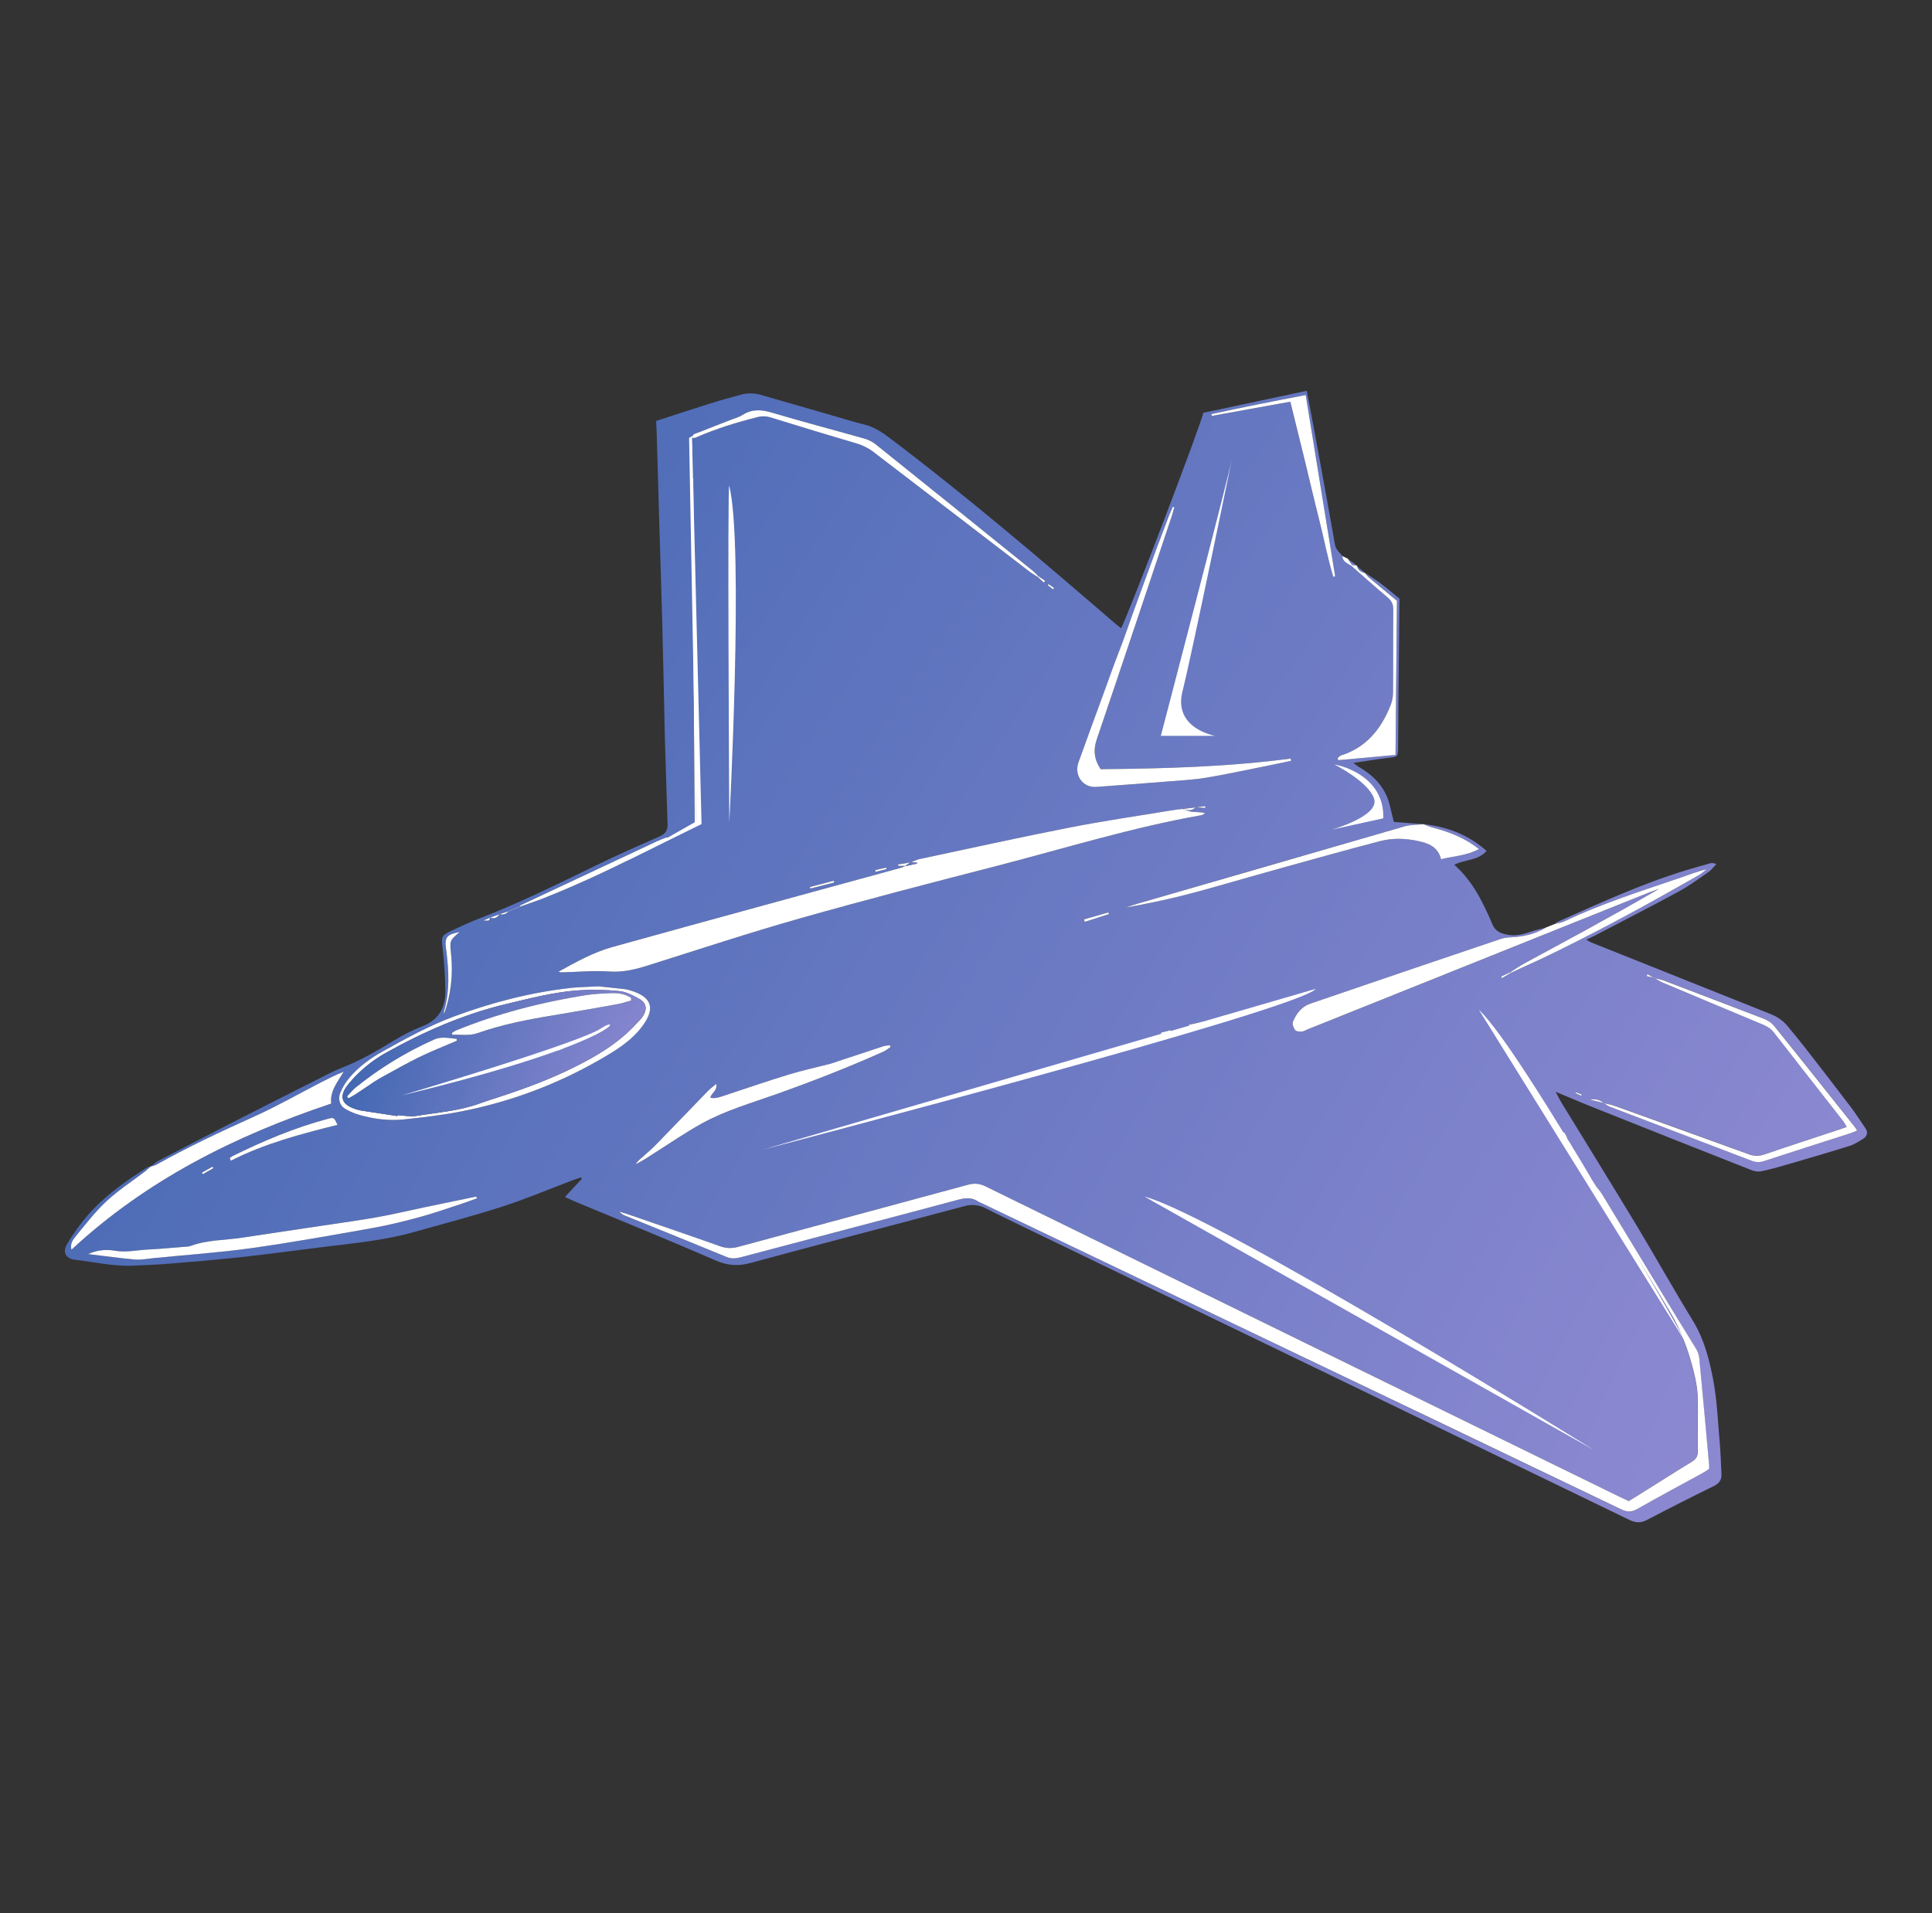 <svg width="105" height="104" viewBox="0 0 105 104" fill="none" xmlns="http://www.w3.org/2000/svg">
<rect x="0" y="0" width="105" height="104" fill="#333333" stroke="none"/>
<path d="M77.342 44.796C78.623 44.94 79.786 45.356 80.792 46.258C80.305 46.809 79.602 46.706 79.038 47.011C80.051 47.906 80.607 49.072 81.118 50.266C81.296 50.682 81.675 50.781 82.063 50.832C82.546 50.895 82.991 50.71 83.442 50.572C83.632 50.514 83.828 50.477 84.021 50.431L84.015 50.421C83.443 50.77 82.819 50.917 82.158 50.951C81.958 50.954 81.759 50.984 81.567 51.041C78.111 52.208 74.657 53.381 71.206 54.56C70.732 54.723 70.44 55.108 70.261 55.556C70.214 55.674 70.299 55.885 70.389 56.002C70.447 56.077 70.628 56.087 70.753 56.077C70.865 56.068 70.972 55.995 71.082 55.95C77.257 53.473 83.433 50.997 89.609 48.521C89.791 48.448 89.98 48.388 90.165 48.321C88.813 49.104 87.457 49.861 86.096 50.609C85.015 51.202 83.925 51.779 82.844 52.372C82.581 52.516 82.334 52.69 82.079 52.851L81.581 53.086L81.626 53.172L82.109 52.883C82.979 52.478 83.859 52.092 84.717 51.663C85.986 51.029 87.246 50.378 88.497 49.709C89.776 49.022 91.038 48.302 92.303 47.589C92.465 47.498 92.605 47.368 92.754 47.255C92.274 47.359 91.839 47.536 91.397 47.688C89.241 48.425 87.065 49.107 85.001 50.094C84.855 50.164 84.683 50.179 84.523 50.219L84.531 50.23C84.56 50.194 84.583 50.142 84.621 50.126C86.922 49.109 89.205 48.046 91.62 47.312C92.056 47.18 92.495 47.056 92.934 46.933C93.026 46.908 93.125 46.906 93.28 46.972C93.137 47.119 93.013 47.293 92.848 47.408C92.321 47.772 91.8 48.158 91.236 48.463C89.752 49.269 88.248 50.038 86.751 50.821C86.588 50.906 86.42 50.982 86.216 51.081C86.297 51.135 86.381 51.184 86.468 51.227C89.712 52.526 92.958 53.822 96.205 55.115C96.577 55.263 96.894 55.467 97.146 55.774C97.468 56.166 97.792 56.554 98.104 56.956C98.923 58.01 99.742 59.066 100.548 60.128C100.843 60.517 101.108 60.929 101.383 61.334C101.539 61.562 101.472 61.767 101.262 61.902C101.022 62.058 100.772 62.214 100.503 62.298C99.376 62.652 98.241 62.981 97.107 63.312C96.669 63.441 96.23 63.564 95.784 63.659C95.607 63.7 95.422 63.69 95.25 63.632C92.373 62.5 89.5 61.361 86.631 60.214C85.973 59.954 85.322 59.672 84.547 59.35C84.676 59.596 84.749 59.754 84.838 59.901C86.196 62.122 87.569 64.334 88.913 66.563C89.959 68.3 90.948 70.073 92.008 71.802C92.621 72.803 92.903 73.912 93.112 75.025C93.32 76.139 93.365 77.304 93.466 78.446C93.515 79 93.525 79.558 93.557 80.114C93.576 80.438 93.446 80.634 93.141 80.784C91.928 81.379 90.723 81.99 89.525 82.617C89.18 82.798 88.901 82.793 88.542 82.617C78.256 77.632 67.965 72.653 57.667 67.68C56.299 67.018 54.928 66.363 53.568 65.684C53.211 65.494 52.794 65.454 52.408 65.57C48.54 66.603 44.664 67.603 40.802 68.653C40.116 68.841 39.545 68.802 38.889 68.516C36.38 67.424 33.845 66.398 31.316 65.344C31.133 65.268 30.952 65.182 30.703 65.069L31.621 64.081L31.58 64.006C31.428 64.058 31.274 64.102 31.125 64.159C29.845 64.642 28.583 65.177 27.283 65.598C25.714 66.106 24.114 66.518 22.527 66.968C20.926 67.423 19.275 67.58 17.631 67.78C16.138 67.962 14.648 68.168 13.153 68.333C11.827 68.478 10.496 68.587 9.165 68.697C8.541 68.749 7.917 68.77 7.293 68.801C6.201 68.857 5.142 68.605 4.069 68.481C3.58 68.424 3.385 68.065 3.639 67.638C3.972 67.072 4.356 66.537 4.786 66.04C5.711 64.993 6.844 64.189 8.022 63.451C8.083 63.423 8.147 63.404 8.212 63.394C8.102 63.49 7.997 63.593 7.881 63.682C7.184 64.215 6.44 64.695 5.801 65.288C5.186 65.861 4.668 66.537 4.132 67.185C3.976 67.376 3.796 67.606 3.884 67.933C7.955 64.153 12.761 61.745 18.004 59.99C17.921 59.323 18.349 58.816 18.68 58.258C18.256 58.427 17.866 58.622 17.479 58.821C16.248 59.453 15.043 60.141 13.787 60.708C11.984 61.52 10.199 62.36 8.474 63.325C8.392 63.371 8.29 63.383 8.198 63.411C8.326 63.311 8.443 63.189 8.585 63.114C9.932 62.41 11.281 61.712 12.633 61.018C14.423 60.105 16.215 59.197 18.011 58.295C18.176 58.211 18.346 58.136 18.519 58.069C19.532 57.68 20.465 57.143 21.387 56.578C21.89 56.266 22.419 55.999 22.969 55.781C23.858 55.439 24.205 54.761 24.205 53.887C24.196 53.111 24.146 52.336 24.056 51.565C23.984 50.892 23.975 50.854 24.606 50.563C25.066 50.352 25.525 50.132 25.997 49.95C28.112 49.134 30.145 48.141 32.18 47.148C33.376 46.563 34.596 46.014 35.82 45.484C36.156 45.339 36.292 45.147 36.281 44.808C36.234 43.339 36.187 41.869 36.142 40.399C36.123 39.775 36.114 39.148 36.1 38.522C36.062 36.883 36.03 35.246 35.986 33.604C35.934 31.645 35.867 29.685 35.809 27.728C35.768 26.326 35.727 24.923 35.689 23.521C35.682 23.322 35.67 23.123 35.659 22.884C36.657 22.56 37.666 22.226 38.679 21.907C39.194 21.745 39.719 21.612 40.239 21.463C40.598 21.358 40.98 21.358 41.339 21.463C42.719 21.859 44.097 22.256 45.475 22.655C45.962 22.795 46.445 22.952 46.938 23.068C47.462 23.191 47.895 23.463 48.317 23.783C52.552 26.98 56.589 30.429 60.612 33.899C60.716 33.986 60.82 34.066 60.928 34.151C61.292 33.511 65.376 22.814 65.392 22.441L71.018 21.245C71.151 21.94 71.292 22.662 71.424 23.384C71.806 25.459 72.191 27.533 72.555 29.61C72.604 29.893 72.809 30.026 72.953 30.224C72.972 30.537 73.238 30.618 73.444 30.755C74.104 31.334 74.757 31.921 75.427 32.485C75.643 32.666 75.727 32.856 75.724 33.135C75.711 34.643 75.724 36.147 75.71 37.652C75.707 37.888 75.662 38.121 75.576 38.34C75.065 39.619 74.268 40.624 72.896 41.059C72.821 41.083 72.763 41.158 72.697 41.209C72.709 41.247 72.721 41.284 72.734 41.321L75.847 41.038C75.872 38.217 75.899 35.449 75.921 32.657C75.425 32.246 74.903 31.817 74.386 31.381C74.306 31.302 74.233 31.216 74.168 31.125C74.459 31.322 74.758 31.507 75.037 31.718C75.385 31.982 75.717 32.267 76.059 32.544C76.039 34.486 76.018 36.444 75.999 38.405C75.992 39.165 75.992 39.926 75.984 40.686C75.98 41.137 75.948 41.141 75.493 41.193C74.876 41.263 74.262 41.368 73.552 41.472C73.702 41.584 73.768 41.645 73.844 41.688C74.717 42.189 75.349 42.876 75.56 43.893C75.615 44.153 75.688 44.413 75.755 44.683C76.298 44.723 76.828 44.762 77.359 44.802C77.016 44.841 76.656 44.828 76.328 44.923C71.492 46.314 66.659 47.714 61.828 49.122C61.605 49.186 61.387 49.266 61.167 49.339C62.264 49.14 63.351 48.918 64.425 48.644C65.587 48.347 66.735 48.001 67.89 47.678C69.288 47.287 70.687 46.897 72.087 46.508C73.062 46.239 74.04 45.972 75.02 45.72C75.704 45.544 76.392 45.569 77.081 45.72C77.646 45.843 78.152 46.032 78.32 46.708C79.018 46.53 79.724 46.514 80.379 46.151C79.691 45.607 78.883 45.245 77.807 44.969C77.649 44.92 77.493 44.863 77.342 44.796V44.796ZM27.152 49.696L26.632 49.887L26.25 50.048C26.377 50.006 26.64 50.148 26.624 49.878C26.849 49.956 27.026 49.905 27.144 49.687C27.366 49.762 27.531 49.659 27.683 49.514L28.19 49.31C28.648 49.147 29.111 48.998 29.562 48.818C31.686 47.982 33.733 46.981 35.764 45.947C35.952 45.852 36.125 45.728 36.304 45.617L36.252 45.513C36.086 45.578 35.916 45.634 35.755 45.709C33.279 46.869 30.804 48.03 28.329 49.193C28.277 49.217 28.242 49.276 28.199 49.319L27.692 49.522L27.152 49.696ZM86.458 64.028C86.557 64.2 86.656 64.371 86.754 64.543C86.832 64.709 86.896 64.882 86.99 65.038C88.223 67.099 89.459 69.157 90.697 71.214C91.321 72.254 91.749 73.369 92.037 74.542C92.15 74.999 92.245 75.471 92.259 75.939C92.29 76.919 92.248 77.901 92.266 78.882C92.271 79.182 92.154 79.337 91.912 79.482C91.132 79.954 90.362 80.447 89.588 80.932C89.231 81.155 88.873 81.378 88.513 81.603C88.328 81.516 88.159 81.44 87.993 81.359C76.518 75.743 65.043 70.124 53.569 64.501C53.245 64.345 52.959 64.307 52.605 64.403C48.448 65.535 44.285 66.647 40.129 67.777C39.791 67.877 39.43 67.864 39.1 67.74C37.445 67.151 35.782 66.584 34.121 66.011C33.965 65.959 33.809 65.915 33.653 65.867C33.741 65.969 33.854 66.046 33.98 66.091C35.811 66.835 37.645 67.572 39.472 68.327C39.745 68.44 39.987 68.417 40.255 68.346C44.191 67.306 48.13 66.273 52.063 65.221C52.462 65.117 52.815 65.083 53.165 65.322C53.239 65.364 53.315 65.4 53.394 65.431L69.254 73.023C75.533 76.029 81.811 79.036 88.088 82.046C88.409 82.201 88.655 82.215 88.972 82.033C90.147 81.364 91.341 80.728 92.527 80.077C92.655 80.007 92.776 79.921 92.881 79.854C92.881 79.758 92.885 79.708 92.881 79.658C92.704 77.704 92.53 75.751 92.342 73.799C92.316 73.617 92.25 73.444 92.151 73.29C91.743 72.608 91.319 71.938 90.903 71.258C89.622 69.148 88.343 67.037 87.065 64.924C86.98 64.784 86.868 64.659 86.769 64.527L86.447 64.033C86.343 63.865 86.241 63.697 86.139 63.529L85.837 63.018L85.535 62.508L85.237 61.993L85.006 61.554L84.911 61.624C85.023 61.744 85.135 61.864 85.247 61.988C85.236 62.223 85.351 62.386 85.545 62.502L85.848 63.011C85.948 63.181 86.049 63.352 86.15 63.522C86.251 63.692 86.354 63.861 86.458 64.028ZM64.994 43.888L64.266 43.974C64.083 43.998 63.899 44.017 63.717 44.047C61.853 44.356 59.982 44.624 58.129 44.987C55.401 45.522 52.686 46.123 49.965 46.703C49.809 46.736 49.663 46.819 49.512 46.879L48.808 46.993L48.822 47.069H49.208C49.15 47.103 49.09 47.133 49.027 47.157C43.788 48.593 38.547 50.017 33.313 51.473C32.267 51.763 31.31 52.293 30.354 52.825C30.426 52.851 30.503 52.862 30.58 52.856C31.425 52.836 32.275 52.752 33.114 52.812C33.867 52.864 34.545 52.695 35.242 52.474C37.979 51.608 40.708 50.706 43.469 49.926C46.995 48.927 50.545 48.007 54.095 47.093C57.824 46.133 61.506 44.98 65.308 44.313C65.374 44.302 65.432 44.24 65.493 44.202C65.24 44.134 65.006 44.155 64.777 44.128C64.602 44.107 64.435 44.027 64.268 43.977C64.523 44.058 64.772 44.104 64.989 43.886L65.509 43.926C65.509 43.893 65.509 43.859 65.509 43.826L64.994 43.888ZM66.044 55.393L64.612 55.705L64.647 55.838C65.098 55.642 65.614 55.682 66.037 55.383C66.248 55.437 66.431 55.383 66.603 55.287C66.592 55.252 66.582 55.217 66.571 55.183L66.044 55.393ZM56.393 31.356L56.727 31.668L56.802 31.574L56.427 31.321C56.35 31.233 56.268 31.15 56.182 31.072C53.317 28.759 50.449 26.45 47.579 24.144C47.393 24.002 47.181 23.897 46.955 23.836C45.284 23.361 43.602 22.921 41.937 22.427C41.371 22.259 40.869 22.23 40.358 22.556C40.162 22.681 39.925 22.741 39.705 22.828C39.124 23.055 38.54 23.277 37.962 23.51C37.816 23.569 37.613 23.58 37.618 23.817C37.593 24.18 37.567 24.542 37.541 24.905L37.609 24.908V23.806C37.672 23.802 37.744 23.816 37.799 23.792C38.885 23.316 40.01 22.965 41.16 22.678C41.401 22.613 41.656 22.619 41.893 22.696C43.442 23.172 44.993 23.642 46.546 24.105C46.885 24.202 47.202 24.362 47.482 24.577C50.307 26.753 53.137 28.923 55.97 31.087C56.104 31.188 56.252 31.269 56.393 31.356ZM87.165 59.971C86.957 59.781 86.704 59.72 86.415 59.775L87.174 59.96C87.281 60.027 87.382 60.116 87.498 60.159C90.068 61.141 92.642 62.114 95.211 63.099C95.429 63.186 95.672 63.189 95.892 63.108C97.449 62.6 99.012 62.103 100.568 61.6C100.689 61.561 100.804 61.505 100.941 61.449C100.883 61.364 100.849 61.306 100.808 61.254C99.345 59.416 97.886 57.574 96.41 55.745C96.273 55.575 96.046 55.448 95.838 55.366C94.028 54.664 92.215 53.971 90.398 53.286C90.239 53.236 90.077 53.194 89.914 53.162L89.531 52.95L89.492 53.054L89.922 53.15C90.06 53.232 90.19 53.332 90.338 53.393C92.159 54.162 93.981 54.927 95.805 55.688C96.043 55.787 96.246 55.906 96.411 56.119C97.666 57.736 98.933 59.343 100.193 60.955C100.258 61.051 100.318 61.151 100.371 61.253C100.207 61.311 100.081 61.357 99.955 61.4C98.608 61.846 97.258 62.284 95.916 62.744C95.635 62.85 95.324 62.848 95.043 62.739C92.616 61.852 90.186 60.975 87.751 60.107C87.56 60.046 87.359 60.018 87.165 59.973V59.971ZM63.82 27.572L63.749 27.547C63.679 27.706 63.6 27.862 63.538 28.024C63.308 28.624 63.08 29.225 62.856 29.826C62.632 30.428 62.414 31.032 62.194 31.635C61.967 32.253 61.742 32.871 61.517 33.491C61.303 34.078 61.11 34.672 60.881 35.254C60.569 36.041 60.293 36.839 60.003 37.632C59.539 38.902 59.07 40.17 58.615 41.443C58.362 42.151 58.86 42.831 59.58 42.778C60.88 42.683 62.18 42.587 63.475 42.483C64.166 42.427 64.862 42.392 65.544 42.28C66.61 42.104 67.668 41.872 68.728 41.66C69.209 41.565 69.689 41.461 70.169 41.361C70.164 41.32 70.159 41.279 70.154 41.238C66.713 41.69 63.255 41.782 59.82 41.814C59.474 41.294 59.408 40.786 59.606 40.202C60.981 36.154 62.332 32.098 63.69 28.044C63.739 27.889 63.776 27.73 63.82 27.572ZM25.933 65.136L25.875 65.048C24.934 65.243 23.994 65.439 23.053 65.634C22.21 65.811 21.372 66.012 20.524 66.164C19.545 66.339 18.558 66.473 17.573 66.621C16.103 66.843 14.631 67.056 13.162 67.282C12.229 67.425 11.269 67.395 10.366 67.73C10.243 67.775 10.1 67.77 9.966 67.782C9.344 67.834 8.724 67.897 8.102 67.923C7.479 67.95 6.869 68.1 6.235 67.99C5.748 67.902 5.244 67.965 4.794 68.172C5.706 68.281 6.526 68.399 7.35 68.469C7.681 68.497 8.022 68.424 8.358 68.391C10.126 68.216 11.899 68.096 13.655 67.851C15.864 67.539 18.06 67.145 20.256 66.753C21.135 66.597 22.006 66.378 22.869 66.143C23.632 65.935 24.38 65.668 25.134 65.422C25.402 65.334 25.668 65.231 25.933 65.136ZM48.402 56.915C48.386 56.883 48.371 56.852 48.356 56.821C48.243 56.829 48.132 56.846 48.022 56.873C47.19 57.144 46.358 57.422 45.523 57.698C45.394 57.74 45.269 57.791 45.139 57.825C44.374 58.024 43.598 58.189 42.843 58.42C41.647 58.784 40.468 59.196 39.282 59.585C39.068 59.656 38.851 59.733 38.606 59.67C38.671 59.398 39.001 59.293 38.927 58.924C38.746 59.076 38.597 59.181 38.473 59.31C37.52 60.291 36.575 61.282 35.618 62.26C35.337 62.547 35.019 62.798 34.723 63.07C34.657 63.14 34.596 63.214 34.54 63.292C34.946 63.098 35.289 62.856 35.644 62.63C36.47 62.106 37.279 61.551 38.134 61.078C39.408 60.371 40.814 59.969 42.18 59.484C44.156 58.784 46.101 58.025 48.011 57.167C48.15 57.104 48.272 57 48.402 56.915ZM32.514 53.618C31.89 53.654 31.466 53.659 31.046 53.705C28.849 53.944 26.73 54.494 24.66 55.264C23.308 55.767 22.052 56.461 20.796 57.16C20.108 57.544 19.485 58.001 18.979 58.601C18.774 58.846 18.609 59.122 18.489 59.418C18.352 59.757 18.479 60.119 18.744 60.27C18.961 60.399 19.193 60.504 19.433 60.582C20.25 60.826 21.093 60.946 21.939 60.855C23.014 60.743 24.091 60.617 25.149 60.405C27.724 59.892 30.199 58.968 32.48 57.668C33.388 57.148 34.295 56.622 34.934 55.744C35.61 54.816 35.421 54.204 34.318 53.859C34.207 53.819 34.092 53.79 33.975 53.772C33.425 53.71 32.87 53.655 32.514 53.618V53.618ZM72.459 31.356L72.559 31.333C72.029 28.065 71.499 24.797 70.96 21.473C69.216 21.807 67.521 22.143 65.834 22.51L65.852 22.609L70.122 21.836C70.391 22.928 70.654 23.987 70.913 25.047C71.169 26.096 71.407 27.15 71.677 28.195C71.947 29.241 72.144 30.316 72.459 31.356ZM37.756 44.709H37.836C37.782 38.481 37.729 32.254 37.675 26.026H37.611C37.659 32.254 37.708 38.481 37.756 44.709ZM12.484 62.946L12.542 63.097C14.378 62.161 16.35 61.641 18.34 61.148C18.147 60.735 18.146 60.732 17.768 60.833C15.986 61.311 14.295 62.025 12.645 62.841C12.59 62.873 12.537 62.908 12.486 62.946H12.484ZM24.136 55.113C24.5 54.076 24.63 52.972 24.513 51.879C24.438 51.13 24.424 51.132 24.977 50.667C24.26 50.803 24.152 50.943 24.243 51.62C24.248 51.653 24.256 51.686 24.259 51.72C24.39 52.812 24.45 53.897 24.129 54.97C24.124 55.017 24.127 55.066 24.137 55.113H24.136ZM58.913 49.979C58.926 50.023 58.939 50.068 58.952 50.112L60.266 49.689C60.257 49.658 60.247 49.628 60.237 49.598L58.913 49.979ZM45.33 47.975L45.316 47.878L44.02 48.218L44.041 48.301L45.33 47.975ZM10.975 63.747L11.02 63.829L11.592 63.503C11.577 63.476 11.562 63.451 11.548 63.423L10.975 63.747ZM48.18 47.243L48.161 47.162L47.565 47.3L47.588 47.395L48.18 47.243ZM63.627 56.084L63.606 56.002L63.089 56.142L63.11 56.223L63.627 56.084ZM57.226 32.035L57.289 31.966L56.985 31.753L56.943 31.811L57.226 32.035ZM85.918 59.559C85.937 59.549 85.954 59.537 85.97 59.522C85.973 59.518 85.963 59.494 85.954 59.491C85.85 59.451 85.746 59.414 85.645 59.375L85.628 59.427L85.918 59.559Z" fill="url(#paint0_radial_463_22797)"/>
<path d="M74.166 31.127C74.232 31.218 74.305 31.304 74.384 31.383C74.901 31.819 75.424 32.248 75.92 32.658C75.895 35.451 75.868 38.219 75.845 41.04L72.732 41.323C72.72 41.286 72.708 41.249 72.695 41.211C72.761 41.159 72.82 41.085 72.894 41.061C74.267 40.626 75.063 39.621 75.574 38.342C75.66 38.123 75.706 37.89 75.708 37.654C75.721 36.146 75.708 34.643 75.722 33.137C75.722 32.858 75.641 32.669 75.426 32.487C74.755 31.923 74.102 31.336 73.442 30.757L73.485 30.709L73.724 30.737L73.763 30.777C73.815 30.999 73.976 31.102 74.185 31.147L74.166 31.127Z" fill="white"/>
<path d="M73.441 30.758C73.233 30.62 72.969 30.538 72.95 30.227L73.254 30.372C73.33 30.484 73.407 30.597 73.484 30.709L73.441 30.758Z" fill="white"/>
<path d="M73.484 30.709C73.407 30.597 73.328 30.484 73.254 30.372L73.722 30.736L73.484 30.709Z" fill="url(#paint1_radial_463_22797)"/>
<path d="M74.184 31.148C73.976 31.102 73.82 30.999 73.763 30.778L74.184 31.148Z" fill="url(#paint2_radial_463_22797)"/>
<path d="M84.023 50.43L84.532 50.229L84.524 50.218L84.017 50.421L84.023 50.43Z" fill="url(#paint3_radial_463_22797)"/>
<path d="M86.776 64.526C86.875 64.658 86.987 64.782 87.072 64.923C88.355 67.034 89.634 69.145 90.91 71.257C91.322 71.937 91.749 72.609 92.158 73.289C92.257 73.443 92.322 73.616 92.349 73.798C92.537 75.75 92.713 77.703 92.888 79.656C92.893 79.709 92.888 79.757 92.888 79.853C92.784 79.92 92.662 80.005 92.534 80.076C91.348 80.727 90.154 81.363 88.979 82.032C88.66 82.213 88.414 82.199 88.095 82.044C81.82 79.03 75.542 76.023 69.26 73.022L53.4 65.43C53.322 65.399 53.245 65.363 53.172 65.321C52.822 65.082 52.469 65.113 52.07 65.22C48.136 66.272 44.198 67.3 40.262 68.345C39.994 68.416 39.752 68.439 39.478 68.326C37.652 67.572 35.818 66.835 33.987 66.09C33.861 66.045 33.748 65.968 33.66 65.866C33.816 65.914 33.972 65.957 34.128 66.01C35.789 66.582 37.452 67.15 39.107 67.739C39.437 67.863 39.798 67.876 40.136 67.776C44.296 66.646 48.456 65.534 52.612 64.402C52.966 64.306 53.252 64.341 53.576 64.5C65.048 70.124 76.522 75.743 88 81.358C88.165 81.439 88.335 81.514 88.52 81.601C88.88 81.377 89.238 81.154 89.595 80.93C90.369 80.446 91.137 79.953 91.919 79.481C92.161 79.336 92.278 79.181 92.272 78.881C92.255 77.9 92.297 76.918 92.266 75.938C92.252 75.469 92.157 74.997 92.044 74.541C91.756 73.37 91.331 72.253 90.704 71.213C89.462 69.158 88.227 67.099 86.997 65.037C86.903 64.881 86.841 64.708 86.76 64.542L86.776 64.526Z" fill="white"/>
<path d="M64.263 43.972C64.434 44.024 64.601 44.106 64.775 44.128C65.004 44.155 65.238 44.134 65.492 44.202C65.431 44.24 65.373 44.302 65.306 44.313C61.505 44.98 57.823 46.133 54.094 47.093C50.544 48.007 46.994 48.927 43.468 49.926C40.706 50.709 37.978 51.611 35.24 52.474C34.544 52.695 33.866 52.865 33.113 52.812C32.273 52.751 31.424 52.836 30.579 52.856C30.502 52.862 30.425 52.851 30.352 52.825C31.308 52.291 32.266 51.761 33.311 51.473C38.545 50.017 43.787 48.594 49.025 47.157C49.088 47.133 49.149 47.103 49.207 47.069L49.192 47.083L49.844 46.944C49.841 46.926 49.837 46.909 49.834 46.892L49.501 46.866L49.512 46.877C49.663 46.818 49.809 46.735 49.965 46.702C52.685 46.123 55.4 45.522 58.129 44.986C59.982 44.622 61.854 44.354 63.717 44.045C63.899 44.015 64.081 43.993 64.269 43.974L64.263 43.972Z" fill="white"/>
<path d="M84.018 50.421L84.525 50.218C84.686 50.178 84.858 50.163 85.003 50.093C87.066 49.105 89.242 48.424 91.399 47.687C91.842 47.535 92.276 47.359 92.757 47.254C92.607 47.367 92.468 47.497 92.305 47.588C91.04 48.301 89.779 49.021 88.5 49.708C87.252 50.38 85.992 51.031 84.72 51.662C83.861 52.091 82.982 52.477 82.112 52.882L82.082 52.849C82.337 52.689 82.583 52.515 82.847 52.371C83.928 51.778 85.017 51.201 86.098 50.608C87.459 49.861 88.815 49.104 90.167 48.32C89.982 48.386 89.794 48.447 89.611 48.52C83.435 50.996 77.26 53.472 71.084 55.949C70.975 55.993 70.868 56.067 70.756 56.076C70.633 56.085 70.453 56.076 70.392 56.001C70.301 55.884 70.216 55.672 70.263 55.555C70.442 55.107 70.735 54.723 71.209 54.559C74.66 53.378 78.114 52.205 81.569 51.039C81.761 50.983 81.96 50.953 82.161 50.95C82.822 50.917 83.448 50.77 84.018 50.421Z" fill="white"/>
<path d="M8.196 63.411C8.289 63.383 8.391 63.372 8.473 63.326C10.198 62.361 11.983 61.52 13.785 60.709C15.044 60.142 16.249 59.454 17.477 58.821C17.864 58.622 18.257 58.427 18.678 58.259C18.346 58.817 17.918 59.323 18.002 59.99C12.759 61.746 7.954 64.154 3.883 67.934C3.795 67.606 3.973 67.377 4.131 67.186C4.666 66.535 5.185 65.859 5.799 65.289C6.439 64.695 7.184 64.215 7.879 63.683C7.995 63.594 8.1 63.491 8.211 63.394L8.196 63.411Z" fill="white"/>
<path d="M63.82 27.572C63.776 27.728 63.739 27.889 63.688 28.044C62.33 32.099 60.979 36.156 59.604 40.201C59.406 40.786 59.472 41.293 59.818 41.813C63.253 41.782 66.711 41.689 70.151 41.237C70.157 41.279 70.162 41.32 70.167 41.361C69.687 41.461 69.207 41.564 68.726 41.66C67.665 41.871 66.608 42.103 65.542 42.279C64.859 42.392 64.164 42.427 63.473 42.482C62.173 42.586 60.876 42.682 59.578 42.778C58.858 42.83 58.359 42.15 58.613 41.442C59.068 40.17 59.537 38.902 60.001 37.632C60.291 36.838 60.569 36.04 60.879 35.254C61.108 34.671 61.301 34.077 61.515 33.49C61.741 32.871 61.967 32.252 62.191 31.634C62.412 31.031 62.63 30.427 62.854 29.826C63.078 29.224 63.306 28.623 63.536 28.024C63.598 27.861 63.676 27.706 63.747 27.546L63.82 27.572Z" fill="white"/>
<path d="M25.933 65.136C25.667 65.231 25.403 65.334 25.134 65.422C24.38 65.668 23.633 65.936 22.869 66.144C22.006 66.379 21.136 66.597 20.256 66.754C18.06 67.145 15.864 67.541 13.655 67.851C11.899 68.096 10.124 68.215 8.358 68.391C8.022 68.424 7.682 68.495 7.35 68.469C6.526 68.399 5.707 68.281 4.794 68.172C5.244 67.965 5.748 67.901 6.235 67.99C6.869 68.099 7.483 67.949 8.102 67.922C8.72 67.896 9.344 67.831 9.966 67.781C10.1 67.77 10.243 67.775 10.366 67.729C11.27 67.394 12.229 67.424 13.162 67.281C14.631 67.056 16.103 66.842 17.573 66.62C18.558 66.472 19.545 66.338 20.524 66.163C21.372 66.011 22.21 65.81 23.053 65.633C23.993 65.436 24.934 65.241 25.875 65.047L25.933 65.136Z" fill="white"/>
<path d="M48.403 56.915C48.272 57 48.151 57.104 48.01 57.167C46.1 58.025 44.152 58.783 42.179 59.484C40.813 59.969 39.407 60.371 38.133 61.078C37.278 61.551 36.469 62.105 35.643 62.63C35.288 62.855 34.945 63.098 34.539 63.291C34.595 63.213 34.656 63.139 34.723 63.07C35.019 62.798 35.336 62.546 35.617 62.259C36.574 61.281 37.519 60.291 38.472 59.309C38.597 59.181 38.745 59.076 38.926 58.923C39 59.292 38.67 59.398 38.605 59.67C38.852 59.733 39.068 59.655 39.281 59.585C40.468 59.195 41.648 58.785 42.842 58.42C43.597 58.188 44.373 58.023 45.138 57.824C45.268 57.791 45.394 57.74 45.522 57.697C46.354 57.421 47.186 57.144 48.021 56.872C48.131 56.846 48.242 56.828 48.355 56.82C48.372 56.852 48.387 56.883 48.403 56.915Z" fill="white"/>
<path d="M77.342 44.796C77.493 44.863 77.648 44.921 77.806 44.971C78.882 45.246 79.69 45.608 80.378 46.153C79.723 46.517 79.017 46.532 78.319 46.709C78.151 46.033 77.643 45.845 77.08 45.721C76.391 45.571 75.703 45.546 75.019 45.721C74.039 45.974 73.061 46.242 72.085 46.51C70.685 46.896 69.286 47.286 67.889 47.68C66.734 48.003 65.585 48.349 64.424 48.645C63.35 48.919 62.263 49.142 61.166 49.34C61.386 49.267 61.604 49.188 61.827 49.123C66.659 47.72 71.492 46.321 76.327 44.924C76.655 44.83 77.015 44.842 77.358 44.804C77.356 44.803 77.342 44.796 77.342 44.796Z" fill="white"/>
<path d="M32.515 53.618C32.871 53.655 33.425 53.71 33.978 53.774C34.095 53.792 34.21 53.822 34.321 53.861C35.423 54.206 35.612 54.818 34.937 55.746C34.298 56.624 33.39 57.15 32.482 57.67C30.201 58.969 27.725 59.891 25.15 60.402C24.093 60.615 23.015 60.74 21.94 60.853C21.094 60.941 20.251 60.824 19.434 60.579C19.194 60.501 18.963 60.397 18.745 60.267C18.48 60.117 18.353 59.755 18.49 59.416C18.61 59.119 18.776 58.843 18.981 58.598C19.486 57.998 20.11 57.541 20.797 57.158C22.053 56.458 23.309 55.764 24.662 55.262C26.73 54.494 28.851 53.944 31.047 53.702C31.466 53.659 31.89 53.654 32.515 53.618ZM21.598 60.67L21.605 60.623C21.942 60.64 22.289 60.715 22.615 60.663C23.763 60.476 24.933 60.395 26.04 59.995C26.468 59.839 26.904 59.705 27.336 59.562C28.636 59.133 29.914 58.651 31.144 58.044C32.425 57.412 33.64 56.692 34.61 55.62C34.722 55.495 34.854 55.381 34.941 55.239C35.187 54.842 35.133 54.519 34.729 54.293C34.397 54.107 34.027 53.915 33.658 53.877C32.919 53.803 32.176 53.79 31.435 53.838C30.117 53.927 28.842 54.265 27.559 54.569C25.219 55.124 23.049 56.073 20.961 57.239C20.208 57.663 19.536 58.218 18.98 58.879C18.381 59.584 18.524 60.062 19.402 60.315C19.483 60.339 19.565 60.358 19.648 60.373C20.299 60.473 20.949 60.572 21.598 60.67Z" fill="white"/>
<path d="M87.165 59.972C87.359 60.018 87.56 60.046 87.746 60.113C90.178 60.985 92.609 61.862 95.038 62.745C95.319 62.854 95.63 62.855 95.911 62.749C97.253 62.288 98.603 61.852 99.95 61.406C100.078 61.364 100.204 61.317 100.366 61.259C100.312 61.156 100.253 61.057 100.188 60.961C98.927 59.349 97.661 57.741 96.406 56.125C96.241 55.912 96.038 55.793 95.8 55.693C93.976 54.933 92.154 54.168 90.333 53.399C90.187 53.337 90.057 53.237 89.917 53.156L89.909 53.166C90.073 53.198 90.234 53.24 90.393 53.29C92.209 53.979 94.022 54.672 95.833 55.37C96.041 55.452 96.269 55.578 96.405 55.749C97.881 57.578 99.34 59.42 100.803 61.258C100.844 61.31 100.878 61.368 100.936 61.453C100.799 61.509 100.683 61.565 100.563 61.604C99.003 62.106 97.443 62.603 95.887 63.112C95.667 63.193 95.424 63.19 95.206 63.103C92.636 62.118 90.063 61.145 87.493 60.163C87.376 60.119 87.276 60.031 87.169 59.964L87.165 59.972Z" fill="white"/>
<path d="M37.617 23.816C37.612 23.58 37.815 23.569 37.961 23.511C38.54 23.278 39.123 23.055 39.704 22.828C39.924 22.741 40.161 22.681 40.357 22.556C40.868 22.23 41.37 22.259 41.936 22.427C43.6 22.921 45.283 23.363 46.954 23.836C47.18 23.897 47.392 24.002 47.578 24.144C50.451 26.448 53.319 28.757 56.181 31.072C56.268 31.15 56.35 31.233 56.427 31.321L56.392 31.359C56.252 31.269 56.104 31.189 55.972 31.088C53.141 28.921 50.311 26.751 47.483 24.578C47.204 24.363 46.886 24.202 46.547 24.105C44.993 23.645 43.441 23.175 41.892 22.696C41.654 22.619 41.399 22.612 41.158 22.678C40.008 22.965 38.883 23.316 37.798 23.792C37.743 23.816 37.671 23.802 37.607 23.805L37.617 23.816Z" fill="white"/>
<path d="M72.46 31.356C72.144 30.316 71.949 29.246 71.68 28.196C71.411 27.145 71.172 26.096 70.916 25.047C70.656 23.987 70.396 22.928 70.125 21.836L65.856 22.609L65.837 22.51C67.525 22.143 69.217 21.807 70.963 21.474C71.502 24.797 72.032 28.065 72.563 31.333L72.46 31.356Z" fill="white"/>
<path d="M28.197 49.32C28.241 49.277 28.276 49.216 28.328 49.194C30.802 48.03 33.277 46.868 35.753 45.71C35.915 45.635 36.085 45.579 36.251 45.514L36.303 45.618C36.123 45.729 35.95 45.853 35.763 45.948C33.731 46.983 31.684 47.983 29.561 48.819C29.109 48.997 28.646 49.148 28.189 49.311L28.197 49.32Z" fill="white"/>
<path d="M37.757 44.709C37.708 38.481 37.66 32.254 37.612 26.026H37.677C37.73 32.254 37.784 38.481 37.837 44.709H37.757Z" fill="white"/>
<path d="M12.486 62.946C12.538 62.908 12.591 62.874 12.647 62.842C14.297 62.026 15.988 61.312 17.77 60.834C18.149 60.73 18.15 60.736 18.341 61.149C16.352 61.641 14.38 62.163 12.543 63.098L12.486 62.946Z" fill="white"/>
<path d="M24.138 55.112C24.128 55.066 24.125 55.017 24.131 54.969C24.452 53.897 24.391 52.809 24.262 51.719C24.258 51.686 24.25 51.653 24.245 51.62C24.154 50.944 24.262 50.803 24.979 50.666C24.426 51.131 24.44 51.13 24.515 51.879C24.631 52.972 24.503 54.076 24.138 55.112Z" fill="white"/>
<path d="M58.915 49.979L60.239 49.598C60.248 49.628 60.258 49.658 60.268 49.689L58.953 50.112C58.941 50.068 58.928 50.024 58.915 49.979Z" fill="white"/>
<path d="M45.33 47.975L44.041 48.301L44.02 48.218L45.316 47.878L45.33 47.975Z" fill="white"/>
<path d="M66.037 55.385C65.614 55.682 65.101 55.645 64.648 55.841L64.613 55.708L66.045 55.396L66.037 55.385Z" fill="white"/>
<path d="M37.609 23.806V24.908L37.541 24.905C37.567 24.542 37.593 24.179 37.618 23.816L37.609 23.806Z" fill="white"/>
<path d="M87.174 59.962L86.415 59.776C86.704 59.724 86.957 59.783 87.165 59.972L87.174 59.962Z" fill="white"/>
<path d="M10.975 63.747L11.547 63.423C11.561 63.45 11.576 63.475 11.591 63.503L11.019 63.829L10.975 63.747Z" fill="white"/>
<path d="M49.207 47.069H48.821L48.807 46.993L49.512 46.879L49.501 46.867L49.193 47.083L49.207 47.069Z" fill="white"/>
<path d="M48.181 47.244L47.588 47.395L47.565 47.3L48.162 47.164L48.181 47.244Z" fill="white"/>
<path d="M82.109 52.884L81.626 53.172L81.581 53.087L82.079 52.852L82.109 52.884Z" fill="white"/>
<path d="M63.627 56.082L63.111 56.222L63.09 56.14L63.607 56.001L63.627 56.082Z" fill="white"/>
<path d="M64.985 43.881C64.77 44.102 64.522 44.057 64.266 43.973C64.266 43.973 64.271 43.98 64.269 43.978C64.509 43.947 64.751 43.918 64.997 43.89L64.985 43.881Z" fill="white"/>
<path d="M85.254 61.984L84.918 61.62L85.013 61.551L85.244 61.99L85.254 61.984Z" fill="white"/>
<path d="M85.552 62.498C85.356 62.383 85.243 62.219 85.254 61.984L85.244 61.993C85.343 62.164 85.442 62.335 85.542 62.507L85.552 62.498Z" fill="white"/>
<path d="M85.854 63.008L85.551 62.498L85.541 62.507L85.844 63.017L85.854 63.008Z" fill="white"/>
<path d="M66.044 55.395L66.571 55.187C66.582 55.222 66.593 55.257 66.603 55.291C66.431 55.386 66.249 55.441 66.037 55.386C66.039 55.389 66.042 55.392 66.044 55.395V55.395Z" fill="white"/>
<path d="M86.459 64.028C86.359 63.858 86.258 63.689 86.157 63.519L86.147 63.528L86.454 64.032L86.459 64.028Z" fill="white"/>
<path d="M86.754 64.544L86.459 64.028L86.454 64.032L86.775 64.526L86.754 64.544Z" fill="white"/>
<path d="M85.844 63.017C85.944 63.187 86.045 63.358 86.146 63.528L86.156 63.519C86.055 63.348 85.955 63.178 85.854 63.008L85.844 63.017Z" fill="white"/>
<path d="M56.427 31.32L56.801 31.574L56.727 31.668L56.393 31.356L56.427 31.32Z" fill="white"/>
<path d="M57.226 32.035L56.943 31.811L56.985 31.753L57.289 31.967L57.226 32.035Z" fill="white"/>
<path d="M64.995 43.888L65.507 43.823C65.507 43.856 65.507 43.89 65.507 43.923C65.334 43.91 65.16 43.897 64.987 43.882L64.995 43.888Z" fill="white"/>
<path d="M28.19 49.31L27.683 49.514L27.69 49.523L28.197 49.32L28.19 49.31Z" fill="white"/>
<path d="M26.623 49.876C26.641 50.148 26.379 50.006 26.252 50.048L26.634 49.887L26.623 49.876Z" fill="white"/>
<path d="M85.919 59.559L85.628 59.429L85.645 59.377C85.749 59.416 85.853 59.453 85.954 59.493C85.963 59.496 85.973 59.52 85.97 59.525C85.955 59.538 85.937 59.55 85.919 59.559V59.559Z" fill="white"/>
<path d="M26.633 49.887L27.153 49.697L27.143 49.685C27.029 49.906 26.852 49.956 26.623 49.877L26.633 49.887Z" fill="white"/>
<path d="M27.151 49.696L27.69 49.523L27.682 49.514C27.53 49.659 27.365 49.762 27.142 49.685L27.151 49.696Z" fill="white"/>
<path d="M89.921 53.156L89.491 53.06L89.53 52.956L89.912 53.167L89.921 53.156Z" fill="white"/>
<path d="M49.193 47.083L49.502 46.867L49.835 46.893C49.839 46.909 49.842 46.926 49.845 46.945L49.193 47.083Z" fill="url(#paint4_radial_463_22797)"/>
<path d="M21.598 60.67C20.949 60.572 20.299 60.472 19.648 60.372C19.565 60.358 19.483 60.338 19.402 60.314C18.525 60.062 18.381 59.583 18.98 58.879C19.537 58.217 20.208 57.662 20.961 57.239C23.049 56.072 25.219 55.123 27.559 54.568C28.843 54.264 30.118 53.926 31.435 53.837C32.176 53.789 32.92 53.803 33.658 53.876C34.027 53.913 34.397 54.105 34.73 54.292C35.133 54.518 35.187 54.841 34.941 55.239C34.854 55.38 34.723 55.495 34.61 55.619C33.639 56.691 32.426 57.411 31.144 58.044C29.914 58.65 28.637 59.132 27.337 59.561C26.904 59.704 26.468 59.839 26.04 59.994C24.933 60.394 23.763 60.475 22.615 60.662C22.29 60.714 21.943 60.639 21.605 60.622L21.598 60.67ZM34.303 54.386L34.295 54.248C33.983 54.045 33.627 53.972 33.258 53.988C32.77 54.008 32.278 54.027 31.796 54.105C29.392 54.492 27.044 55.093 24.785 56.018C24.705 56.058 24.629 56.104 24.557 56.156L24.581 56.255C25.03 56.233 25.517 56.315 25.921 56.173C27.266 55.699 28.65 55.426 30.049 55.198C31.231 55.005 32.409 54.795 33.585 54.582C33.833 54.538 34.064 54.452 34.303 54.386V54.386ZM24.827 56.576L24.815 56.472C24.407 56.441 24.003 56.325 23.591 56.51C22.065 57.192 20.633 58.068 19.332 59.117C19.159 59.258 19.02 59.44 18.864 59.603L18.942 59.702C19.585 59.358 20.149 58.879 20.79 58.532C21.457 58.172 22.114 57.789 22.795 57.459C23.458 57.136 24.148 56.868 24.827 56.576ZM31.357 56.68C31.349 56.659 31.34 56.639 31.332 56.618L31.015 56.757L31.04 56.818L31.357 56.68ZM30.297 57.062C30.304 57.08 30.311 57.098 30.319 57.114L30.631 56.987L30.604 56.924L30.297 57.062Z" fill="url(#paint5_radial_463_22797)"/>
<path d="M34.302 54.386C34.064 54.452 33.829 54.538 33.587 54.581C32.408 54.793 31.23 55.004 30.051 55.197C28.651 55.425 27.268 55.698 25.922 56.171C25.516 56.314 25.032 56.232 24.583 56.253L24.559 56.155C24.631 56.103 24.707 56.056 24.787 56.016C27.046 55.093 29.393 54.491 31.798 54.103C32.279 54.026 32.772 54.007 33.26 53.987C33.629 53.972 33.986 54.044 34.297 54.247L34.302 54.386Z" fill="white"/>
<path d="M24.827 56.576C24.149 56.868 23.458 57.135 22.794 57.46C22.113 57.79 21.456 58.173 20.789 58.533C20.148 58.88 19.584 59.359 18.941 59.703L18.863 59.604C19.019 59.441 19.159 59.259 19.331 59.118C20.632 58.069 22.064 57.193 23.59 56.511C24.002 56.326 24.407 56.442 24.814 56.473L24.827 56.576Z" fill="white"/>
<path d="M31.356 56.683L31.039 56.821L31.014 56.759L31.331 56.621C31.339 56.642 31.348 56.662 31.356 56.683Z" fill="white"/>
<path d="M30.296 57.062L30.605 56.925L30.632 56.988L30.32 57.116C30.308 57.096 30.301 57.08 30.296 57.062Z" fill="white"/>
<path d="M71.511 53.754L41.47 62.49C41.47 62.49 70.575 54.898 71.511 53.754Z" fill="white"/>
<path d="M37.609 23.806L38.127 44.797L34.05 46.806L37.836 44.654L37.451 23.806L37.659 23.685L37.609 23.806Z" fill="white"/>
<path d="M21.845 59.543C21.845 59.543 31.488 56.7 32.667 55.903C33.846 55.106 33.807 56.649 21.845 59.543Z" fill="white"/>
<path d="M80.378 54.898L91.791 73.254C91.791 73.254 82.746 57.082 80.378 54.898Z" fill="white"/>
<path d="M62.203 65.048L86.615 78.818C86.615 78.818 66.259 66.151 62.203 65.048Z" fill="white"/>
<path d="M39.635 26.416C39.526 25.976 39.635 44.709 39.635 44.709C39.635 44.709 40.436 29.664 39.635 26.416Z" fill="white"/>
<path d="M66.962 24.908C66.806 25.805 63.089 40 63.089 40H66.037C66.037 40 63.751 39.61 64.265 37.582C64.779 35.554 66.962 24.908 66.962 24.908Z" fill="white"/>
<path d="M72.525 41.56C72.603 41.56 75.254 42.053 75.177 44.484L72.394 45.096C72.394 45.096 74.969 44.368 74.683 43.432C74.396 42.496 72.525 41.56 72.525 41.56Z" fill="white"/>
<defs>
<radialGradient id="paint0_radial_463_22797" cx="0" cy="0" r="1" gradientUnits="userSpaceOnUse" gradientTransform="translate(101.469 70.45) rotate(-147.314) scale(100.604 345.381)">
<stop stop-color="#8F8AD2"/>
<stop offset="1" stop-color="#4267B2"/>
</radialGradient>
<radialGradient id="paint1_radial_463_22797" cx="0" cy="0" r="1" gradientUnits="userSpaceOnUse" gradientTransform="translate(73.722 30.663) rotate(-141.526) scale(0.517 1.901)">
<stop stop-color="#8F8AD2"/>
<stop offset="1" stop-color="#4267B2"/>
</radialGradient>
<radialGradient id="paint2_radial_463_22797" cx="0" cy="0" r="1" gradientUnits="userSpaceOnUse" gradientTransform="translate(74.184 31.074) rotate(-138.072) scale(0.489 1.838)">
<stop stop-color="#8F8AD2"/>
<stop offset="1" stop-color="#4267B2"/>
</radialGradient>
<radialGradient id="paint3_radial_463_22797" cx="0" cy="0" r="1" gradientUnits="userSpaceOnUse" gradientTransform="translate(84.532 50.388) rotate(-157.206) scale(0.484 1.305)">
<stop stop-color="#8F8AD2"/>
<stop offset="1" stop-color="#4267B2"/>
</radialGradient>
<radialGradient id="paint4_radial_463_22797" cx="0" cy="0" r="1" gradientUnits="userSpaceOnUse" gradientTransform="translate(49.845 47.04) rotate(-161.317) scale(0.595 1.364)">
<stop stop-color="#8F8AD2"/>
<stop offset="1" stop-color="#4267B2"/>
</radialGradient>
<radialGradient id="paint5_radial_463_22797" cx="0" cy="0" r="1" gradientUnits="userSpaceOnUse" gradientTransform="translate(35.089 59.306) rotate(-156.917) scale(15.48 42.171)">
<stop stop-color="#8F8AD2"/>
<stop offset="1" stop-color="#4267B2"/>
</radialGradient>
</defs>
</svg>
